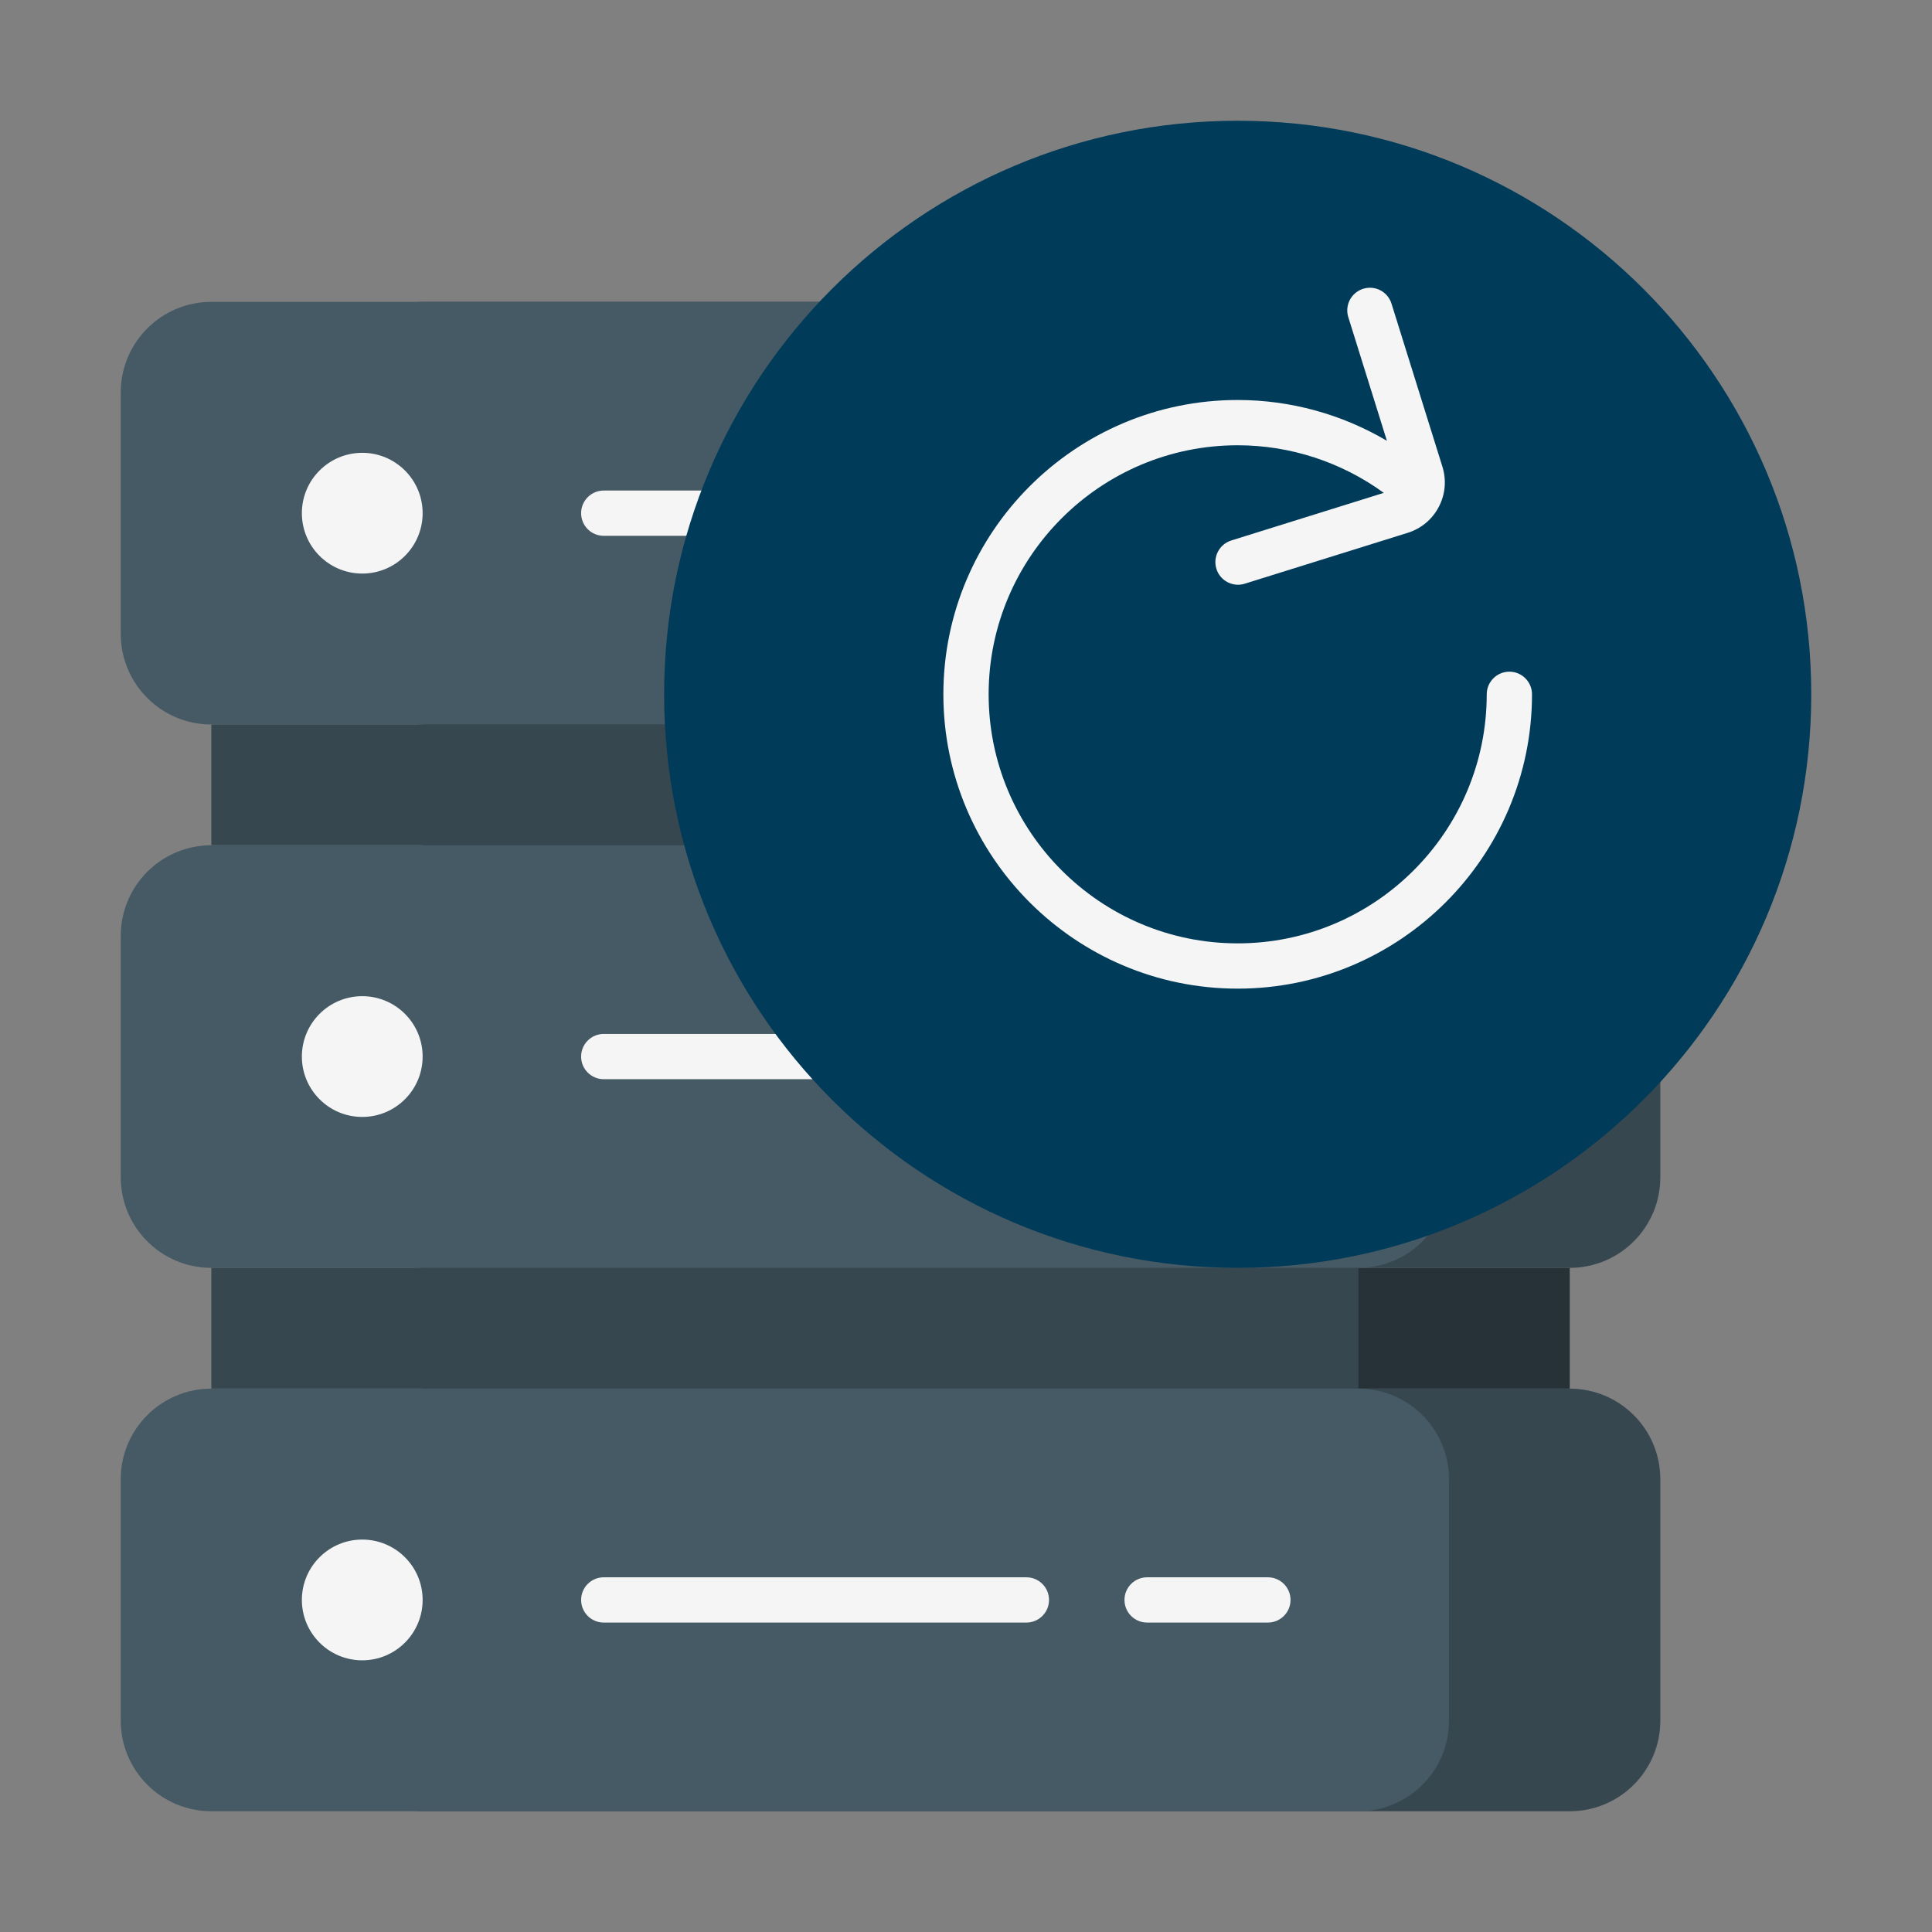 <svg width="106" height="106" viewBox="0 0 106 106" fill="none" xmlns="http://www.w3.org/2000/svg">
<rect x="0" y="0" width="106" height="106" fill="#808080" stroke="none"/>
<path d="M86.125 16.562H23.188C20.443 16.562 18.219 18.787 18.219 21.531V34.781C18.219 37.525 20.443 39.75 23.188 39.75H86.125C88.869 39.75 91.094 37.525 91.094 34.781V21.531C91.094 18.787 88.869 16.562 86.125 16.562Z" fill="#37474F"/>
<path d="M23.188 39.75H86.125V46.375H23.188V39.75Z" fill="#263238"/>
<path d="M86.125 46.375H23.188C20.443 46.375 18.219 48.6 18.219 51.344V64.594C18.219 67.338 20.443 69.562 23.188 69.562H86.125C88.869 69.562 91.094 67.338 91.094 64.594V51.344C91.094 48.6 88.869 46.375 86.125 46.375Z" fill="#37474F"/>
<path d="M23.188 69.562H86.125V76.188H23.188V69.562Z" fill="#263238"/>
<path d="M86.125 76.188H23.188C20.443 76.188 18.219 78.412 18.219 81.156V94.406C18.219 97.15 20.443 99.375 23.188 99.375H86.125C88.869 99.375 91.094 97.15 91.094 94.406V81.156C91.094 78.412 88.869 76.188 86.125 76.188Z" fill="#37474F"/>
<path d="M74.531 16.562H11.594C8.85 16.562 6.625 18.787 6.625 21.531V34.781C6.625 37.525 8.85 39.75 11.594 39.75H74.531C77.275 39.75 79.5 37.525 79.5 34.781V21.531C79.5 18.787 77.275 16.562 74.531 16.562Z" fill="#455A64"/>
<path d="M19.875 31.469C21.704 31.469 23.188 29.986 23.188 28.156C23.188 26.327 21.704 24.844 19.875 24.844C18.046 24.844 16.562 26.327 16.562 28.156C16.562 29.986 18.046 31.469 19.875 31.469Z" fill="#F5F5F5"/>
<path d="M56.312 29.398H33.125C32.439 29.398 31.883 28.842 31.883 28.156C31.883 27.47 32.439 26.914 33.125 26.914H56.312C56.998 26.914 57.555 27.47 57.555 28.156C57.555 28.842 56.998 29.398 56.312 29.398Z" fill="#F5F5F5"/>
<path d="M69.562 29.398H62.938C62.252 29.398 61.695 28.842 61.695 28.156C61.695 27.47 62.252 26.914 62.938 26.914H69.562C70.248 26.914 70.805 27.47 70.805 28.156C70.805 28.842 70.248 29.398 69.562 29.398Z" fill="#F5F5F5"/>
<path d="M11.594 39.75H74.531V46.375H11.594V39.75Z" fill="#37474F"/>
<path d="M74.531 46.375H11.594C8.85 46.375 6.625 48.6 6.625 51.344V64.594C6.625 67.338 8.85 69.562 11.594 69.562H74.531C77.275 69.562 79.5 67.338 79.5 64.594V51.344C79.5 48.6 77.275 46.375 74.531 46.375Z" fill="#455A64"/>
<path d="M19.875 61.281C21.704 61.281 23.188 59.798 23.188 57.969C23.188 56.139 21.704 54.656 19.875 54.656C18.046 54.656 16.562 56.139 16.562 57.969C16.562 59.798 18.046 61.281 19.875 61.281Z" fill="#F5F5F5"/>
<path d="M56.312 59.211H33.125C32.439 59.211 31.883 58.655 31.883 57.969C31.883 57.283 32.439 56.727 33.125 56.727H56.312C56.998 56.727 57.555 57.283 57.555 57.969C57.555 58.655 56.998 59.211 56.312 59.211Z" fill="#F5F5F5"/>
<path d="M69.562 59.211H62.938C62.252 59.211 61.695 58.655 61.695 57.969C61.695 57.283 62.252 56.727 62.938 56.727H69.562C70.248 56.727 70.805 57.283 70.805 57.969C70.805 58.655 70.248 59.211 69.562 59.211Z" fill="#F5F5F5"/>
<path d="M11.594 69.562H74.531V76.188H11.594V69.562Z" fill="#37474F"/>
<path d="M74.531 76.188H11.594C8.85 76.188 6.625 78.412 6.625 81.156V94.406C6.625 97.15 8.85 99.375 11.594 99.375H74.531C77.275 99.375 79.5 97.15 79.5 94.406V81.156C79.5 78.412 77.275 76.188 74.531 76.188Z" fill="#455A64"/>
<path d="M19.875 91.094C21.704 91.094 23.188 89.611 23.188 87.781C23.188 85.952 21.704 84.469 19.875 84.469C18.046 84.469 16.562 85.952 16.562 87.781C16.562 89.611 18.046 91.094 19.875 91.094Z" fill="#F5F5F5"/>
<path d="M56.312 89.023H33.125C32.439 89.023 31.883 88.467 31.883 87.781C31.883 87.095 32.439 86.539 33.125 86.539H56.312C56.998 86.539 57.555 87.095 57.555 87.781C57.555 88.467 56.998 89.023 56.312 89.023Z" fill="#F5F5F5"/>
<path d="M69.562 89.023H62.938C62.252 89.023 61.695 88.467 61.695 87.781C61.695 87.095 62.252 86.539 62.938 86.539H69.562C70.248 86.539 70.805 87.095 70.805 87.781C70.805 88.467 70.248 89.023 69.562 89.023Z" fill="#F5F5F5"/>
<path d="M67.906 69.562C85.286 69.562 99.375 55.474 99.375 38.094C99.375 20.714 85.286 6.625 67.906 6.625C50.526 6.625 36.438 20.714 36.438 38.094C36.438 55.474 50.526 69.562 67.906 69.562Z" fill="#003B5A"/>
<path d="M82.812 36.852C82.127 36.852 81.57 37.408 81.57 38.094C81.57 45.628 75.44 51.758 67.906 51.758C60.372 51.758 54.242 45.628 54.242 38.094C54.242 30.56 60.372 24.43 67.906 24.43C70.794 24.43 73.598 25.351 75.922 27.041L67.554 29.654C66.899 29.859 66.534 30.555 66.739 31.21C66.904 31.741 67.394 32.082 67.924 32.082C68.046 32.082 68.171 32.064 68.294 32.025L77.236 29.233C77.975 29.002 78.579 28.498 78.939 27.812C79.299 27.126 79.369 26.342 79.138 25.602L76.346 16.661C76.142 16.006 75.452 15.639 74.79 15.845C74.135 16.05 73.77 16.746 73.975 17.401L76.093 24.184C73.625 22.728 70.801 21.946 67.906 21.946C59.002 21.946 51.758 29.19 51.758 38.094C51.758 46.998 59.002 54.242 67.906 54.242C76.81 54.242 84.054 46.998 84.054 38.094C84.054 37.408 83.498 36.852 82.812 36.852Z" fill="#F5F5F5"/>
</svg>
